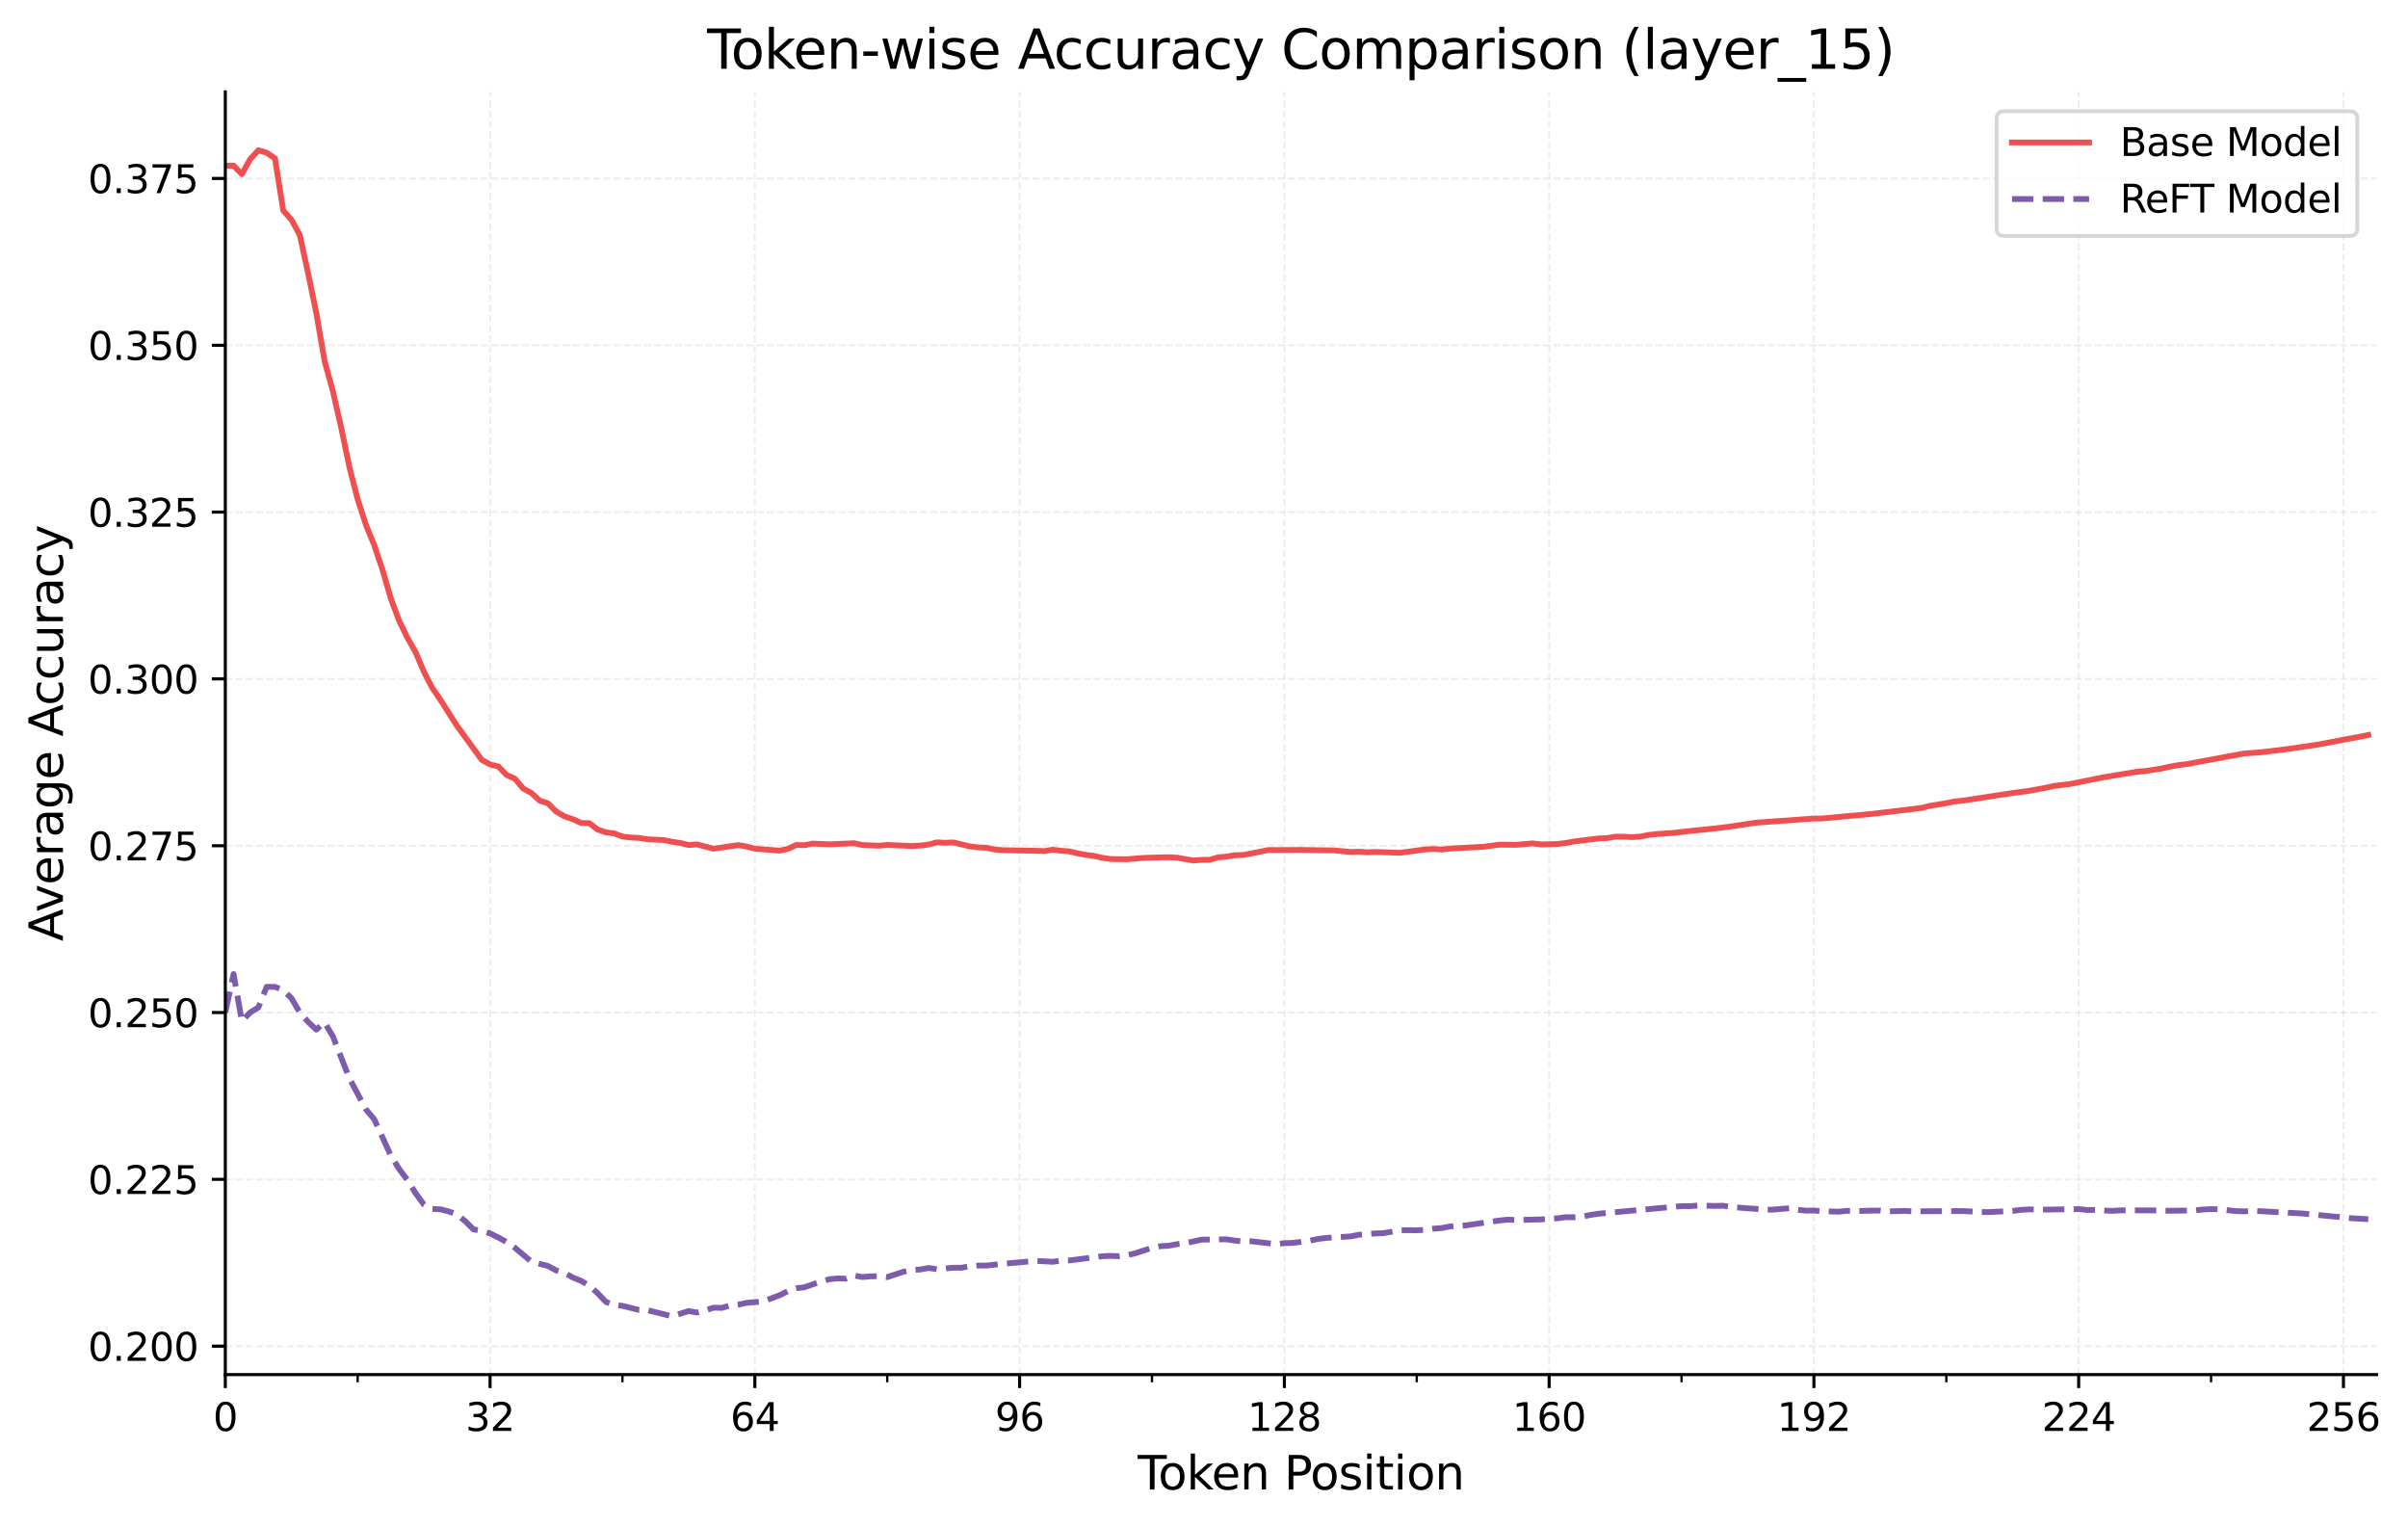 <?xml version="1.0" encoding="utf-8" standalone="no"?>
<!DOCTYPE svg PUBLIC "-//W3C//DTD SVG 1.1//EN"
  "http://www.w3.org/Graphics/SVG/1.1/DTD/svg11.dtd">
<svg xmlns:xlink="http://www.w3.org/1999/xlink" width="624.601pt" height="395.97pt" viewBox="0 0 624.601 395.97" xmlns="http://www.w3.org/2000/svg" version="1.1">
 <defs>
  <style type="text/css">*{stroke-linejoin: round; stroke-linecap: butt}</style>
 </defs>
 <g id="figure_1">
  <g id="patch_1">
   <path d="M 0 395.97 
L 624.601 395.97 
L 624.601 0 
L 0 0 
z
" style="fill: #ffffff"/>
  </g>
  <g id="axes_1">
   <g id="patch_2">
    <path d="M 58.442 356.478 
L 616.442 356.478 
L 616.442 23.838 
L 58.442 23.838 
z
" style="fill: #ffffff"/>
   </g>
   <g id="matplotlib.axis_1">
    <g id="xtick_1">
     <g id="line2d_1">
      <path d="M 58.442 356.478 
L 58.442 23.838 
" clip-path="url(#pab201ebf27)" style="fill: none; stroke-dasharray: 1.85,0.8; stroke-dashoffset: 0; stroke: #d3d3d3; stroke-opacity: 0.4; stroke-width: 0.5"/>
     </g>
     <g id="line2d_2">
      <defs>
       <path id="me62fe48587" d="M 0 0 
L 0 3.5 
" style="stroke: #000000; stroke-width: 0.8"/>
      </defs>
      <g>
       <use xlink:href="#me62fe48587" x="58.442" y="356.478" style="stroke: #000000; stroke-width: 0.8"/>
      </g>
     </g>
     <g id="text_1">
      <!-- 0 -->
      <g transform="translate(55.261 371.076) scale(0.1 -0.1)">
       <defs>
        <path id="DejaVuSans-30" d="M 2034 4250 
Q 1547 4250 1301 3770 
Q 1056 3291 1056 2328 
Q 1056 1369 1301 889 
Q 1547 409 2034 409 
Q 2525 409 2770 889 
Q 3016 1369 3016 2328 
Q 3016 3291 2770 3770 
Q 2525 4250 2034 4250 
z
M 2034 4750 
Q 2819 4750 3233 4129 
Q 3647 3509 3647 2328 
Q 3647 1150 3233 529 
Q 2819 -91 2034 -91 
Q 1250 -91 836 529 
Q 422 1150 422 2328 
Q 422 3509 836 4129 
Q 1250 4750 2034 4750 
z
" transform="scale(0.016)"/>
       </defs>
       <use xlink:href="#DejaVuSans-30"/>
      </g>
     </g>
    </g>
    <g id="xtick_2">
     <g id="line2d_3">
      <path d="M 127.119 356.478 
L 127.119 23.838 
" clip-path="url(#pab201ebf27)" style="fill: none; stroke-dasharray: 1.85,0.8; stroke-dashoffset: 0; stroke: #d3d3d3; stroke-opacity: 0.4; stroke-width: 0.5"/>
     </g>
     <g id="line2d_4">
      <g>
       <use xlink:href="#me62fe48587" x="127.119" y="356.478" style="stroke: #000000; stroke-width: 0.8"/>
      </g>
     </g>
     <g id="text_2">
      <!-- 32 -->
      <g transform="translate(120.756 371.076) scale(0.1 -0.1)">
       <defs>
        <path id="DejaVuSans-33" d="M 2597 2516 
Q 3050 2419 3304 2112 
Q 3559 1806 3559 1356 
Q 3559 666 3084 287 
Q 2609 -91 1734 -91 
Q 1441 -91 1130 -33 
Q 819 25 488 141 
L 488 750 
Q 750 597 1062 519 
Q 1375 441 1716 441 
Q 2309 441 2620 675 
Q 2931 909 2931 1356 
Q 2931 1769 2642 2001 
Q 2353 2234 1838 2234 
L 1294 2234 
L 1294 2753 
L 1863 2753 
Q 2328 2753 2575 2939 
Q 2822 3125 2822 3475 
Q 2822 3834 2567 4026 
Q 2313 4219 1838 4219 
Q 1578 4219 1281 4162 
Q 984 4106 628 3988 
L 628 4550 
Q 988 4650 1302 4700 
Q 1616 4750 1894 4750 
Q 2613 4750 3031 4423 
Q 3450 4097 3450 3541 
Q 3450 3153 3228 2886 
Q 3006 2619 2597 2516 
z
" transform="scale(0.016)"/>
        <path id="DejaVuSans-32" d="M 1228 531 
L 3431 531 
L 3431 0 
L 469 0 
L 469 531 
Q 828 903 1448 1529 
Q 2069 2156 2228 2338 
Q 2531 2678 2651 2914 
Q 2772 3150 2772 3378 
Q 2772 3750 2511 3984 
Q 2250 4219 1831 4219 
Q 1534 4219 1204 4116 
Q 875 4013 500 3803 
L 500 4441 
Q 881 4594 1212 4672 
Q 1544 4750 1819 4750 
Q 2544 4750 2975 4387 
Q 3406 4025 3406 3419 
Q 3406 3131 3298 2873 
Q 3191 2616 2906 2266 
Q 2828 2175 2409 1742 
Q 1991 1309 1228 531 
z
" transform="scale(0.016)"/>
       </defs>
       <use xlink:href="#DejaVuSans-33"/>
       <use xlink:href="#DejaVuSans-32" x="63.623"/>
      </g>
     </g>
    </g>
    <g id="xtick_3">
     <g id="line2d_5">
      <path d="M 195.796 356.478 
L 195.796 23.838 
" clip-path="url(#pab201ebf27)" style="fill: none; stroke-dasharray: 1.85,0.8; stroke-dashoffset: 0; stroke: #d3d3d3; stroke-opacity: 0.4; stroke-width: 0.5"/>
     </g>
     <g id="line2d_6">
      <g>
       <use xlink:href="#me62fe48587" x="195.796" y="356.478" style="stroke: #000000; stroke-width: 0.8"/>
      </g>
     </g>
     <g id="text_3">
      <!-- 64 -->
      <g transform="translate(189.433 371.076) scale(0.1 -0.1)">
       <defs>
        <path id="DejaVuSans-36" d="M 2113 2584 
Q 1688 2584 1439 2293 
Q 1191 2003 1191 1497 
Q 1191 994 1439 701 
Q 1688 409 2113 409 
Q 2538 409 2786 701 
Q 3034 994 3034 1497 
Q 3034 2003 2786 2293 
Q 2538 2584 2113 2584 
z
M 3366 4563 
L 3366 3988 
Q 3128 4100 2886 4159 
Q 2644 4219 2406 4219 
Q 1781 4219 1451 3797 
Q 1122 3375 1075 2522 
Q 1259 2794 1537 2939 
Q 1816 3084 2150 3084 
Q 2853 3084 3261 2657 
Q 3669 2231 3669 1497 
Q 3669 778 3244 343 
Q 2819 -91 2113 -91 
Q 1303 -91 875 529 
Q 447 1150 447 2328 
Q 447 3434 972 4092 
Q 1497 4750 2381 4750 
Q 2619 4750 2861 4703 
Q 3103 4656 3366 4563 
z
" transform="scale(0.016)"/>
        <path id="DejaVuSans-34" d="M 2419 4116 
L 825 1625 
L 2419 1625 
L 2419 4116 
z
M 2253 4666 
L 3047 4666 
L 3047 1625 
L 3713 1625 
L 3713 1100 
L 3047 1100 
L 3047 0 
L 2419 0 
L 2419 1100 
L 313 1100 
L 313 1709 
L 2253 4666 
z
" transform="scale(0.016)"/>
       </defs>
       <use xlink:href="#DejaVuSans-36"/>
       <use xlink:href="#DejaVuSans-34" x="63.623"/>
      </g>
     </g>
    </g>
    <g id="xtick_4">
     <g id="line2d_7">
      <path d="M 264.473 356.478 
L 264.473 23.838 
" clip-path="url(#pab201ebf27)" style="fill: none; stroke-dasharray: 1.85,0.8; stroke-dashoffset: 0; stroke: #d3d3d3; stroke-opacity: 0.4; stroke-width: 0.5"/>
     </g>
     <g id="line2d_8">
      <g>
       <use xlink:href="#me62fe48587" x="264.473" y="356.478" style="stroke: #000000; stroke-width: 0.8"/>
      </g>
     </g>
     <g id="text_4">
      <!-- 96 -->
      <g transform="translate(258.11 371.076) scale(0.1 -0.1)">
       <defs>
        <path id="DejaVuSans-39" d="M 703 97 
L 703 672 
Q 941 559 1184 500 
Q 1428 441 1663 441 
Q 2288 441 2617 861 
Q 2947 1281 2994 2138 
Q 2813 1869 2534 1725 
Q 2256 1581 1919 1581 
Q 1219 1581 811 2004 
Q 403 2428 403 3163 
Q 403 3881 828 4315 
Q 1253 4750 1959 4750 
Q 2769 4750 3195 4129 
Q 3622 3509 3622 2328 
Q 3622 1225 3098 567 
Q 2575 -91 1691 -91 
Q 1453 -91 1209 -44 
Q 966 3 703 97 
z
M 1959 2075 
Q 2384 2075 2632 2365 
Q 2881 2656 2881 3163 
Q 2881 3666 2632 3958 
Q 2384 4250 1959 4250 
Q 1534 4250 1286 3958 
Q 1038 3666 1038 3163 
Q 1038 2656 1286 2365 
Q 1534 2075 1959 2075 
z
" transform="scale(0.016)"/>
       </defs>
       <use xlink:href="#DejaVuSans-39"/>
       <use xlink:href="#DejaVuSans-36" x="63.623"/>
      </g>
     </g>
    </g>
    <g id="xtick_5">
     <g id="line2d_9">
      <path d="M 333.15 356.478 
L 333.15 23.838 
" clip-path="url(#pab201ebf27)" style="fill: none; stroke-dasharray: 1.85,0.8; stroke-dashoffset: 0; stroke: #d3d3d3; stroke-opacity: 0.4; stroke-width: 0.5"/>
     </g>
     <g id="line2d_10">
      <g>
       <use xlink:href="#me62fe48587" x="333.15" y="356.478" style="stroke: #000000; stroke-width: 0.8"/>
      </g>
     </g>
     <g id="text_5">
      <!-- 128 -->
      <g transform="translate(323.606 371.076) scale(0.1 -0.1)">
       <defs>
        <path id="DejaVuSans-31" d="M 794 531 
L 1825 531 
L 1825 4091 
L 703 3866 
L 703 4441 
L 1819 4666 
L 2450 4666 
L 2450 531 
L 3481 531 
L 3481 0 
L 794 0 
L 794 531 
z
" transform="scale(0.016)"/>
        <path id="DejaVuSans-38" d="M 2034 2216 
Q 1584 2216 1326 1975 
Q 1069 1734 1069 1313 
Q 1069 891 1326 650 
Q 1584 409 2034 409 
Q 2484 409 2743 651 
Q 3003 894 3003 1313 
Q 3003 1734 2745 1975 
Q 2488 2216 2034 2216 
z
M 1403 2484 
Q 997 2584 770 2862 
Q 544 3141 544 3541 
Q 544 4100 942 4425 
Q 1341 4750 2034 4750 
Q 2731 4750 3128 4425 
Q 3525 4100 3525 3541 
Q 3525 3141 3298 2862 
Q 3072 2584 2669 2484 
Q 3125 2378 3379 2068 
Q 3634 1759 3634 1313 
Q 3634 634 3220 271 
Q 2806 -91 2034 -91 
Q 1263 -91 848 271 
Q 434 634 434 1313 
Q 434 1759 690 2068 
Q 947 2378 1403 2484 
z
M 1172 3481 
Q 1172 3119 1398 2916 
Q 1625 2713 2034 2713 
Q 2441 2713 2670 2916 
Q 2900 3119 2900 3481 
Q 2900 3844 2670 4047 
Q 2441 4250 2034 4250 
Q 1625 4250 1398 4047 
Q 1172 3844 1172 3481 
z
" transform="scale(0.016)"/>
       </defs>
       <use xlink:href="#DejaVuSans-31"/>
       <use xlink:href="#DejaVuSans-32" x="63.623"/>
       <use xlink:href="#DejaVuSans-38" x="127.246"/>
      </g>
     </g>
    </g>
    <g id="xtick_6">
     <g id="line2d_11">
      <path d="M 401.826 356.478 
L 401.826 23.838 
" clip-path="url(#pab201ebf27)" style="fill: none; stroke-dasharray: 1.85,0.8; stroke-dashoffset: 0; stroke: #d3d3d3; stroke-opacity: 0.4; stroke-width: 0.5"/>
     </g>
     <g id="line2d_12">
      <g>
       <use xlink:href="#me62fe48587" x="401.826" y="356.478" style="stroke: #000000; stroke-width: 0.8"/>
      </g>
     </g>
     <g id="text_6">
      <!-- 160 -->
      <g transform="translate(392.283 371.076) scale(0.1 -0.1)">
       <use xlink:href="#DejaVuSans-31"/>
       <use xlink:href="#DejaVuSans-36" x="63.623"/>
       <use xlink:href="#DejaVuSans-30" x="127.246"/>
      </g>
     </g>
    </g>
    <g id="xtick_7">
     <g id="line2d_13">
      <path d="M 470.503 356.478 
L 470.503 23.838 
" clip-path="url(#pab201ebf27)" style="fill: none; stroke-dasharray: 1.85,0.8; stroke-dashoffset: 0; stroke: #d3d3d3; stroke-opacity: 0.4; stroke-width: 0.5"/>
     </g>
     <g id="line2d_14">
      <g>
       <use xlink:href="#me62fe48587" x="470.503" y="356.478" style="stroke: #000000; stroke-width: 0.8"/>
      </g>
     </g>
     <g id="text_7">
      <!-- 192 -->
      <g transform="translate(460.96 371.076) scale(0.1 -0.1)">
       <use xlink:href="#DejaVuSans-31"/>
       <use xlink:href="#DejaVuSans-39" x="63.623"/>
       <use xlink:href="#DejaVuSans-32" x="127.246"/>
      </g>
     </g>
    </g>
    <g id="xtick_8">
     <g id="line2d_15">
      <path d="M 539.18 356.478 
L 539.18 23.838 
" clip-path="url(#pab201ebf27)" style="fill: none; stroke-dasharray: 1.85,0.8; stroke-dashoffset: 0; stroke: #d3d3d3; stroke-opacity: 0.4; stroke-width: 0.5"/>
     </g>
     <g id="line2d_16">
      <g>
       <use xlink:href="#me62fe48587" x="539.18" y="356.478" style="stroke: #000000; stroke-width: 0.8"/>
      </g>
     </g>
     <g id="text_8">
      <!-- 224 -->
      <g transform="translate(529.637 371.076) scale(0.1 -0.1)">
       <use xlink:href="#DejaVuSans-32"/>
       <use xlink:href="#DejaVuSans-32" x="63.623"/>
       <use xlink:href="#DejaVuSans-34" x="127.246"/>
      </g>
     </g>
    </g>
    <g id="xtick_9">
     <g id="line2d_17">
      <path d="M 607.857 356.478 
L 607.857 23.838 
" clip-path="url(#pab201ebf27)" style="fill: none; stroke-dasharray: 1.85,0.8; stroke-dashoffset: 0; stroke: #d3d3d3; stroke-opacity: 0.4; stroke-width: 0.5"/>
     </g>
     <g id="line2d_18">
      <g>
       <use xlink:href="#me62fe48587" x="607.857" y="356.478" style="stroke: #000000; stroke-width: 0.8"/>
      </g>
     </g>
     <g id="text_9">
      <!-- 256 -->
      <g transform="translate(598.314 371.076) scale(0.1 -0.1)">
       <defs>
        <path id="DejaVuSans-35" d="M 691 4666 
L 3169 4666 
L 3169 4134 
L 1269 4134 
L 1269 2991 
Q 1406 3038 1543 3061 
Q 1681 3084 1819 3084 
Q 2600 3084 3056 2656 
Q 3513 2228 3513 1497 
Q 3513 744 3044 326 
Q 2575 -91 1722 -91 
Q 1428 -91 1123 -41 
Q 819 9 494 109 
L 494 744 
Q 775 591 1075 516 
Q 1375 441 1709 441 
Q 2250 441 2565 725 
Q 2881 1009 2881 1497 
Q 2881 1984 2565 2268 
Q 2250 2553 1709 2553 
Q 1456 2553 1204 2497 
Q 953 2441 691 2322 
L 691 4666 
z
" transform="scale(0.016)"/>
       </defs>
       <use xlink:href="#DejaVuSans-32"/>
       <use xlink:href="#DejaVuSans-35" x="63.623"/>
       <use xlink:href="#DejaVuSans-36" x="127.246"/>
      </g>
     </g>
    </g>
    <g id="xtick_10">
     <g id="line2d_19">
      <defs>
       <path id="mf0354829f8" d="M 0 0 
L 0 2 
" style="stroke: #000000; stroke-width: 0.6"/>
      </defs>
      <g>
       <use xlink:href="#mf0354829f8" x="92.78" y="356.478" style="stroke: #000000; stroke-width: 0.6"/>
      </g>
     </g>
    </g>
    <g id="xtick_11">
     <g id="line2d_20">
      <g>
       <use xlink:href="#mf0354829f8" x="161.457" y="356.478" style="stroke: #000000; stroke-width: 0.6"/>
      </g>
     </g>
    </g>
    <g id="xtick_12">
     <g id="line2d_21">
      <g>
       <use xlink:href="#mf0354829f8" x="230.134" y="356.478" style="stroke: #000000; stroke-width: 0.6"/>
      </g>
     </g>
    </g>
    <g id="xtick_13">
     <g id="line2d_22">
      <g>
       <use xlink:href="#mf0354829f8" x="298.811" y="356.478" style="stroke: #000000; stroke-width: 0.6"/>
      </g>
     </g>
    </g>
    <g id="xtick_14">
     <g id="line2d_23">
      <g>
       <use xlink:href="#mf0354829f8" x="367.488" y="356.478" style="stroke: #000000; stroke-width: 0.6"/>
      </g>
     </g>
    </g>
    <g id="xtick_15">
     <g id="line2d_24">
      <g>
       <use xlink:href="#mf0354829f8" x="436.165" y="356.478" style="stroke: #000000; stroke-width: 0.6"/>
      </g>
     </g>
    </g>
    <g id="xtick_16">
     <g id="line2d_25">
      <g>
       <use xlink:href="#mf0354829f8" x="504.842" y="356.478" style="stroke: #000000; stroke-width: 0.6"/>
      </g>
     </g>
    </g>
    <g id="xtick_17">
     <g id="line2d_26">
      <g>
       <use xlink:href="#mf0354829f8" x="573.519" y="356.478" style="stroke: #000000; stroke-width: 0.6"/>
      </g>
     </g>
    </g>
    <g id="text_10">
     <!-- Token Position -->
     <g transform="translate(295.111 386.274) scale(0.12 -0.12)">
      <defs>
       <path id="DejaVuSans-54" d="M -19 4666 
L 3928 4666 
L 3928 4134 
L 2272 4134 
L 2272 0 
L 1638 0 
L 1638 4134 
L -19 4134 
L -19 4666 
z
" transform="scale(0.016)"/>
       <path id="DejaVuSans-6f" d="M 1959 3097 
Q 1497 3097 1228 2736 
Q 959 2375 959 1747 
Q 959 1119 1226 758 
Q 1494 397 1959 397 
Q 2419 397 2687 759 
Q 2956 1122 2956 1747 
Q 2956 2369 2687 2733 
Q 2419 3097 1959 3097 
z
M 1959 3584 
Q 2709 3584 3137 3096 
Q 3566 2609 3566 1747 
Q 3566 888 3137 398 
Q 2709 -91 1959 -91 
Q 1206 -91 779 398 
Q 353 888 353 1747 
Q 353 2609 779 3096 
Q 1206 3584 1959 3584 
z
" transform="scale(0.016)"/>
       <path id="DejaVuSans-6b" d="M 581 4863 
L 1159 4863 
L 1159 1991 
L 2875 3500 
L 3609 3500 
L 1753 1863 
L 3688 0 
L 2938 0 
L 1159 1709 
L 1159 0 
L 581 0 
L 581 4863 
z
" transform="scale(0.016)"/>
       <path id="DejaVuSans-65" d="M 3597 1894 
L 3597 1613 
L 953 1613 
Q 991 1019 1311 708 
Q 1631 397 2203 397 
Q 2534 397 2845 478 
Q 3156 559 3463 722 
L 3463 178 
Q 3153 47 2828 -22 
Q 2503 -91 2169 -91 
Q 1331 -91 842 396 
Q 353 884 353 1716 
Q 353 2575 817 3079 
Q 1281 3584 2069 3584 
Q 2775 3584 3186 3129 
Q 3597 2675 3597 1894 
z
M 3022 2063 
Q 3016 2534 2758 2815 
Q 2500 3097 2075 3097 
Q 1594 3097 1305 2825 
Q 1016 2553 972 2059 
L 3022 2063 
z
" transform="scale(0.016)"/>
       <path id="DejaVuSans-6e" d="M 3513 2113 
L 3513 0 
L 2938 0 
L 2938 2094 
Q 2938 2591 2744 2837 
Q 2550 3084 2163 3084 
Q 1697 3084 1428 2787 
Q 1159 2491 1159 1978 
L 1159 0 
L 581 0 
L 581 3500 
L 1159 3500 
L 1159 2956 
Q 1366 3272 1645 3428 
Q 1925 3584 2291 3584 
Q 2894 3584 3203 3211 
Q 3513 2838 3513 2113 
z
" transform="scale(0.016)"/>
       <path id="DejaVuSans-20" transform="scale(0.016)"/>
       <path id="DejaVuSans-50" d="M 1259 4147 
L 1259 2394 
L 2053 2394 
Q 2494 2394 2734 2622 
Q 2975 2850 2975 3272 
Q 2975 3691 2734 3919 
Q 2494 4147 2053 4147 
L 1259 4147 
z
M 628 4666 
L 2053 4666 
Q 2838 4666 3239 4311 
Q 3641 3956 3641 3272 
Q 3641 2581 3239 2228 
Q 2838 1875 2053 1875 
L 1259 1875 
L 1259 0 
L 628 0 
L 628 4666 
z
" transform="scale(0.016)"/>
       <path id="DejaVuSans-73" d="M 2834 3397 
L 2834 2853 
Q 2591 2978 2328 3040 
Q 2066 3103 1784 3103 
Q 1356 3103 1142 2972 
Q 928 2841 928 2578 
Q 928 2378 1081 2264 
Q 1234 2150 1697 2047 
L 1894 2003 
Q 2506 1872 2764 1633 
Q 3022 1394 3022 966 
Q 3022 478 2636 193 
Q 2250 -91 1575 -91 
Q 1294 -91 989 -36 
Q 684 19 347 128 
L 347 722 
Q 666 556 975 473 
Q 1284 391 1588 391 
Q 1994 391 2212 530 
Q 2431 669 2431 922 
Q 2431 1156 2273 1281 
Q 2116 1406 1581 1522 
L 1381 1569 
Q 847 1681 609 1914 
Q 372 2147 372 2553 
Q 372 3047 722 3315 
Q 1072 3584 1716 3584 
Q 2034 3584 2315 3537 
Q 2597 3491 2834 3397 
z
" transform="scale(0.016)"/>
       <path id="DejaVuSans-69" d="M 603 3500 
L 1178 3500 
L 1178 0 
L 603 0 
L 603 3500 
z
M 603 4863 
L 1178 4863 
L 1178 4134 
L 603 4134 
L 603 4863 
z
" transform="scale(0.016)"/>
       <path id="DejaVuSans-74" d="M 1172 4494 
L 1172 3500 
L 2356 3500 
L 2356 3053 
L 1172 3053 
L 1172 1153 
Q 1172 725 1289 603 
Q 1406 481 1766 481 
L 2356 481 
L 2356 0 
L 1766 0 
Q 1100 0 847 248 
Q 594 497 594 1153 
L 594 3053 
L 172 3053 
L 172 3500 
L 594 3500 
L 594 4494 
L 1172 4494 
z
" transform="scale(0.016)"/>
      </defs>
      <use xlink:href="#DejaVuSans-54"/>
      <use xlink:href="#DejaVuSans-6f" x="44.084"/>
      <use xlink:href="#DejaVuSans-6b" x="105.266"/>
      <use xlink:href="#DejaVuSans-65" x="159.551"/>
      <use xlink:href="#DejaVuSans-6e" x="221.074"/>
      <use xlink:href="#DejaVuSans-20" x="284.453"/>
      <use xlink:href="#DejaVuSans-50" x="316.24"/>
      <use xlink:href="#DejaVuSans-6f" x="372.918"/>
      <use xlink:href="#DejaVuSans-73" x="434.1"/>
      <use xlink:href="#DejaVuSans-69" x="486.199"/>
      <use xlink:href="#DejaVuSans-74" x="513.982"/>
      <use xlink:href="#DejaVuSans-69" x="553.191"/>
      <use xlink:href="#DejaVuSans-6f" x="580.975"/>
      <use xlink:href="#DejaVuSans-6e" x="642.156"/>
     </g>
    </g>
   </g>
   <g id="matplotlib.axis_2">
    <g id="ytick_1">
     <g id="line2d_27">
      <path d="M 58.442 349.102 
L 616.442 349.102 
" clip-path="url(#pab201ebf27)" style="fill: none; stroke-dasharray: 1.85,0.8; stroke-dashoffset: 0; stroke: #d3d3d3; stroke-opacity: 0.4; stroke-width: 0.5"/>
     </g>
     <g id="line2d_28">
      <defs>
       <path id="mfc9caa0940" d="M 0 0 
L -3.5 0 
" style="stroke: #000000; stroke-width: 0.8"/>
      </defs>
      <g>
       <use xlink:href="#mfc9caa0940" x="58.442" y="349.102" style="stroke: #000000; stroke-width: 0.8"/>
      </g>
     </g>
     <g id="text_11">
      <!-- 0.200 -->
      <g transform="translate(22.814 352.902) scale(0.1 -0.1)">
       <defs>
        <path id="DejaVuSans-2e" d="M 684 794 
L 1344 794 
L 1344 0 
L 684 0 
L 684 794 
z
" transform="scale(0.016)"/>
       </defs>
       <use xlink:href="#DejaVuSans-30"/>
       <use xlink:href="#DejaVuSans-2e" x="63.623"/>
       <use xlink:href="#DejaVuSans-32" x="95.41"/>
       <use xlink:href="#DejaVuSans-30" x="159.033"/>
       <use xlink:href="#DejaVuSans-30" x="222.656"/>
      </g>
     </g>
    </g>
    <g id="ytick_2">
     <g id="line2d_29">
      <path d="M 58.442 305.842 
L 616.442 305.842 
" clip-path="url(#pab201ebf27)" style="fill: none; stroke-dasharray: 1.85,0.8; stroke-dashoffset: 0; stroke: #d3d3d3; stroke-opacity: 0.4; stroke-width: 0.5"/>
     </g>
     <g id="line2d_30">
      <g>
       <use xlink:href="#mfc9caa0940" x="58.442" y="305.842" style="stroke: #000000; stroke-width: 0.8"/>
      </g>
     </g>
     <g id="text_12">
      <!-- 0.225 -->
      <g transform="translate(22.814 309.641) scale(0.1 -0.1)">
       <use xlink:href="#DejaVuSans-30"/>
       <use xlink:href="#DejaVuSans-2e" x="63.623"/>
       <use xlink:href="#DejaVuSans-32" x="95.41"/>
       <use xlink:href="#DejaVuSans-32" x="159.033"/>
       <use xlink:href="#DejaVuSans-35" x="222.656"/>
      </g>
     </g>
    </g>
    <g id="ytick_3">
     <g id="line2d_31">
      <path d="M 58.442 262.581 
L 616.442 262.581 
" clip-path="url(#pab201ebf27)" style="fill: none; stroke-dasharray: 1.85,0.8; stroke-dashoffset: 0; stroke: #d3d3d3; stroke-opacity: 0.4; stroke-width: 0.5"/>
     </g>
     <g id="line2d_32">
      <g>
       <use xlink:href="#mfc9caa0940" x="58.442" y="262.581" style="stroke: #000000; stroke-width: 0.8"/>
      </g>
     </g>
     <g id="text_13">
      <!-- 0.250 -->
      <g transform="translate(22.814 266.381) scale(0.1 -0.1)">
       <use xlink:href="#DejaVuSans-30"/>
       <use xlink:href="#DejaVuSans-2e" x="63.623"/>
       <use xlink:href="#DejaVuSans-32" x="95.41"/>
       <use xlink:href="#DejaVuSans-35" x="159.033"/>
       <use xlink:href="#DejaVuSans-30" x="222.656"/>
      </g>
     </g>
    </g>
    <g id="ytick_4">
     <g id="line2d_33">
      <path d="M 58.442 219.321 
L 616.442 219.321 
" clip-path="url(#pab201ebf27)" style="fill: none; stroke-dasharray: 1.85,0.8; stroke-dashoffset: 0; stroke: #d3d3d3; stroke-opacity: 0.4; stroke-width: 0.5"/>
     </g>
     <g id="line2d_34">
      <g>
       <use xlink:href="#mfc9caa0940" x="58.442" y="219.321" style="stroke: #000000; stroke-width: 0.8"/>
      </g>
     </g>
     <g id="text_14">
      <!-- 0.275 -->
      <g transform="translate(22.814 223.12) scale(0.1 -0.1)">
       <defs>
        <path id="DejaVuSans-37" d="M 525 4666 
L 3525 4666 
L 3525 4397 
L 1831 0 
L 1172 0 
L 2766 4134 
L 525 4134 
L 525 4666 
z
" transform="scale(0.016)"/>
       </defs>
       <use xlink:href="#DejaVuSans-30"/>
       <use xlink:href="#DejaVuSans-2e" x="63.623"/>
       <use xlink:href="#DejaVuSans-32" x="95.41"/>
       <use xlink:href="#DejaVuSans-37" x="159.033"/>
       <use xlink:href="#DejaVuSans-35" x="222.656"/>
      </g>
     </g>
    </g>
    <g id="ytick_5">
     <g id="line2d_35">
      <path d="M 58.442 176.06 
L 616.442 176.06 
" clip-path="url(#pab201ebf27)" style="fill: none; stroke-dasharray: 1.85,0.8; stroke-dashoffset: 0; stroke: #d3d3d3; stroke-opacity: 0.4; stroke-width: 0.5"/>
     </g>
     <g id="line2d_36">
      <g>
       <use xlink:href="#mfc9caa0940" x="58.442" y="176.06" style="stroke: #000000; stroke-width: 0.8"/>
      </g>
     </g>
     <g id="text_15">
      <!-- 0.300 -->
      <g transform="translate(22.814 179.86) scale(0.1 -0.1)">
       <use xlink:href="#DejaVuSans-30"/>
       <use xlink:href="#DejaVuSans-2e" x="63.623"/>
       <use xlink:href="#DejaVuSans-33" x="95.41"/>
       <use xlink:href="#DejaVuSans-30" x="159.033"/>
       <use xlink:href="#DejaVuSans-30" x="222.656"/>
      </g>
     </g>
    </g>
    <g id="ytick_6">
     <g id="line2d_37">
      <path d="M 58.442 132.8 
L 616.442 132.8 
" clip-path="url(#pab201ebf27)" style="fill: none; stroke-dasharray: 1.85,0.8; stroke-dashoffset: 0; stroke: #d3d3d3; stroke-opacity: 0.4; stroke-width: 0.5"/>
     </g>
     <g id="line2d_38">
      <g>
       <use xlink:href="#mfc9caa0940" x="58.442" y="132.8" style="stroke: #000000; stroke-width: 0.8"/>
      </g>
     </g>
     <g id="text_16">
      <!-- 0.325 -->
      <g transform="translate(22.814 136.599) scale(0.1 -0.1)">
       <use xlink:href="#DejaVuSans-30"/>
       <use xlink:href="#DejaVuSans-2e" x="63.623"/>
       <use xlink:href="#DejaVuSans-33" x="95.41"/>
       <use xlink:href="#DejaVuSans-32" x="159.033"/>
       <use xlink:href="#DejaVuSans-35" x="222.656"/>
      </g>
     </g>
    </g>
    <g id="ytick_7">
     <g id="line2d_39">
      <path d="M 58.442 89.539 
L 616.442 89.539 
" clip-path="url(#pab201ebf27)" style="fill: none; stroke-dasharray: 1.85,0.8; stroke-dashoffset: 0; stroke: #d3d3d3; stroke-opacity: 0.4; stroke-width: 0.5"/>
     </g>
     <g id="line2d_40">
      <g>
       <use xlink:href="#mfc9caa0940" x="58.442" y="89.539" style="stroke: #000000; stroke-width: 0.8"/>
      </g>
     </g>
     <g id="text_17">
      <!-- 0.350 -->
      <g transform="translate(22.814 93.339) scale(0.1 -0.1)">
       <use xlink:href="#DejaVuSans-30"/>
       <use xlink:href="#DejaVuSans-2e" x="63.623"/>
       <use xlink:href="#DejaVuSans-33" x="95.41"/>
       <use xlink:href="#DejaVuSans-35" x="159.033"/>
       <use xlink:href="#DejaVuSans-30" x="222.656"/>
      </g>
     </g>
    </g>
    <g id="ytick_8">
     <g id="line2d_41">
      <path d="M 58.442 46.279 
L 616.442 46.279 
" clip-path="url(#pab201ebf27)" style="fill: none; stroke-dasharray: 1.85,0.8; stroke-dashoffset: 0; stroke: #d3d3d3; stroke-opacity: 0.4; stroke-width: 0.5"/>
     </g>
     <g id="line2d_42">
      <g>
       <use xlink:href="#mfc9caa0940" x="58.442" y="46.279" style="stroke: #000000; stroke-width: 0.8"/>
      </g>
     </g>
     <g id="text_18">
      <!-- 0.375 -->
      <g transform="translate(22.814 50.078) scale(0.1 -0.1)">
       <use xlink:href="#DejaVuSans-30"/>
       <use xlink:href="#DejaVuSans-2e" x="63.623"/>
       <use xlink:href="#DejaVuSans-33" x="95.41"/>
       <use xlink:href="#DejaVuSans-37" x="159.033"/>
       <use xlink:href="#DejaVuSans-35" x="222.656"/>
      </g>
     </g>
    </g>
    <g id="text_19">
     <!-- Average Accuracy -->
     <g transform="translate(16.318 244.098) rotate(-90) scale(0.12 -0.12)">
      <defs>
       <path id="DejaVuSans-41" d="M 2188 4044 
L 1331 1722 
L 3047 1722 
L 2188 4044 
z
M 1831 4666 
L 2547 4666 
L 4325 0 
L 3669 0 
L 3244 1197 
L 1141 1197 
L 716 0 
L 50 0 
L 1831 4666 
z
" transform="scale(0.016)"/>
       <path id="DejaVuSans-76" d="M 191 3500 
L 800 3500 
L 1894 563 
L 2988 3500 
L 3597 3500 
L 2284 0 
L 1503 0 
L 191 3500 
z
" transform="scale(0.016)"/>
       <path id="DejaVuSans-72" d="M 2631 2963 
Q 2534 3019 2420 3045 
Q 2306 3072 2169 3072 
Q 1681 3072 1420 2755 
Q 1159 2438 1159 1844 
L 1159 0 
L 581 0 
L 581 3500 
L 1159 3500 
L 1159 2956 
Q 1341 3275 1631 3429 
Q 1922 3584 2338 3584 
Q 2397 3584 2469 3576 
Q 2541 3569 2628 3553 
L 2631 2963 
z
" transform="scale(0.016)"/>
       <path id="DejaVuSans-61" d="M 2194 1759 
Q 1497 1759 1228 1600 
Q 959 1441 959 1056 
Q 959 750 1161 570 
Q 1363 391 1709 391 
Q 2188 391 2477 730 
Q 2766 1069 2766 1631 
L 2766 1759 
L 2194 1759 
z
M 3341 1997 
L 3341 0 
L 2766 0 
L 2766 531 
Q 2569 213 2275 61 
Q 1981 -91 1556 -91 
Q 1019 -91 701 211 
Q 384 513 384 1019 
Q 384 1609 779 1909 
Q 1175 2209 1959 2209 
L 2766 2209 
L 2766 2266 
Q 2766 2663 2505 2880 
Q 2244 3097 1772 3097 
Q 1472 3097 1187 3025 
Q 903 2953 641 2809 
L 641 3341 
Q 956 3463 1253 3523 
Q 1550 3584 1831 3584 
Q 2591 3584 2966 3190 
Q 3341 2797 3341 1997 
z
" transform="scale(0.016)"/>
       <path id="DejaVuSans-67" d="M 2906 1791 
Q 2906 2416 2648 2759 
Q 2391 3103 1925 3103 
Q 1463 3103 1205 2759 
Q 947 2416 947 1791 
Q 947 1169 1205 825 
Q 1463 481 1925 481 
Q 2391 481 2648 825 
Q 2906 1169 2906 1791 
z
M 3481 434 
Q 3481 -459 3084 -895 
Q 2688 -1331 1869 -1331 
Q 1566 -1331 1297 -1286 
Q 1028 -1241 775 -1147 
L 775 -588 
Q 1028 -725 1275 -790 
Q 1522 -856 1778 -856 
Q 2344 -856 2625 -561 
Q 2906 -266 2906 331 
L 2906 616 
Q 2728 306 2450 153 
Q 2172 0 1784 0 
Q 1141 0 747 490 
Q 353 981 353 1791 
Q 353 2603 747 3093 
Q 1141 3584 1784 3584 
Q 2172 3584 2450 3431 
Q 2728 3278 2906 2969 
L 2906 3500 
L 3481 3500 
L 3481 434 
z
" transform="scale(0.016)"/>
       <path id="DejaVuSans-63" d="M 3122 3366 
L 3122 2828 
Q 2878 2963 2633 3030 
Q 2388 3097 2138 3097 
Q 1578 3097 1268 2742 
Q 959 2388 959 1747 
Q 959 1106 1268 751 
Q 1578 397 2138 397 
Q 2388 397 2633 464 
Q 2878 531 3122 666 
L 3122 134 
Q 2881 22 2623 -34 
Q 2366 -91 2075 -91 
Q 1284 -91 818 406 
Q 353 903 353 1747 
Q 353 2603 823 3093 
Q 1294 3584 2113 3584 
Q 2378 3584 2631 3529 
Q 2884 3475 3122 3366 
z
" transform="scale(0.016)"/>
       <path id="DejaVuSans-75" d="M 544 1381 
L 544 3500 
L 1119 3500 
L 1119 1403 
Q 1119 906 1312 657 
Q 1506 409 1894 409 
Q 2359 409 2629 706 
Q 2900 1003 2900 1516 
L 2900 3500 
L 3475 3500 
L 3475 0 
L 2900 0 
L 2900 538 
Q 2691 219 2414 64 
Q 2138 -91 1772 -91 
Q 1169 -91 856 284 
Q 544 659 544 1381 
z
M 1991 3584 
L 1991 3584 
z
" transform="scale(0.016)"/>
       <path id="DejaVuSans-79" d="M 2059 -325 
Q 1816 -950 1584 -1140 
Q 1353 -1331 966 -1331 
L 506 -1331 
L 506 -850 
L 844 -850 
Q 1081 -850 1212 -737 
Q 1344 -625 1503 -206 
L 1606 56 
L 191 3500 
L 800 3500 
L 1894 763 
L 2988 3500 
L 3597 3500 
L 2059 -325 
z
" transform="scale(0.016)"/>
      </defs>
      <use xlink:href="#DejaVuSans-41"/>
      <use xlink:href="#DejaVuSans-76" x="62.533"/>
      <use xlink:href="#DejaVuSans-65" x="121.713"/>
      <use xlink:href="#DejaVuSans-72" x="183.236"/>
      <use xlink:href="#DejaVuSans-61" x="224.35"/>
      <use xlink:href="#DejaVuSans-67" x="285.629"/>
      <use xlink:href="#DejaVuSans-65" x="349.105"/>
      <use xlink:href="#DejaVuSans-20" x="410.629"/>
      <use xlink:href="#DejaVuSans-41" x="442.416"/>
      <use xlink:href="#DejaVuSans-63" x="509.074"/>
      <use xlink:href="#DejaVuSans-63" x="564.055"/>
      <use xlink:href="#DejaVuSans-75" x="619.035"/>
      <use xlink:href="#DejaVuSans-72" x="682.414"/>
      <use xlink:href="#DejaVuSans-61" x="723.527"/>
      <use xlink:href="#DejaVuSans-63" x="784.807"/>
      <use xlink:href="#DejaVuSans-79" x="839.787"/>
     </g>
    </g>
   </g>
   <g id="line2d_43">
    <path d="M 58.442 42.951 
L 60.588 42.951 
L 62.734 45.17 
L 64.88 41.287 
L 67.026 38.958 
L 69.173 39.623 
L 71.319 41.05 
L 73.465 54.598 
L 75.611 57.002 
L 77.757 60.921 
L 79.903 70.783 
L 82.05 81.22 
L 84.196 93.635 
L 86.342 101.424 
L 88.488 110.837 
L 90.634 121.153 
L 92.78 129.472 
L 94.926 136.128 
L 97.073 141.382 
L 99.219 147.775 
L 101.365 155.143 
L 103.511 160.934 
L 105.657 165.354 
L 107.803 169.128 
L 109.95 174.197 
L 112.096 178.364 
L 114.242 181.483 
L 118.534 188.224 
L 124.973 197.067 
L 127.119 198.245 
L 129.265 198.767 
L 131.411 200.971 
L 133.557 201.943 
L 135.703 204.481 
L 137.85 205.66 
L 139.996 207.631 
L 142.142 208.339 
L 144.288 210.474 
L 146.434 211.715 
L 148.58 212.433 
L 150.726 213.422 
L 152.873 213.479 
L 155.019 215.125 
L 157.165 215.852 
L 159.311 216.132 
L 161.457 216.944 
L 163.603 217.191 
L 165.75 217.298 
L 167.896 217.657 
L 172.188 217.842 
L 174.334 218.292 
L 176.48 218.608 
L 178.626 219.146 
L 180.773 218.977 
L 185.065 220.097 
L 191.503 219.162 
L 193.65 219.529 
L 195.796 220.089 
L 202.234 220.593 
L 204.38 220.141 
L 206.526 219.131 
L 208.673 219.18 
L 210.819 218.766 
L 215.111 218.961 
L 221.55 218.673 
L 223.696 219.15 
L 227.988 219.321 
L 230.134 219.115 
L 236.573 219.4 
L 238.719 219.282 
L 240.865 219.011 
L 243.011 218.441 
L 245.157 218.565 
L 247.303 218.461 
L 251.596 219.504 
L 253.742 219.755 
L 255.888 219.858 
L 258.034 220.312 
L 260.18 220.477 
L 268.765 220.632 
L 270.911 220.718 
L 273.057 220.342 
L 275.203 220.626 
L 277.35 220.775 
L 279.496 221.305 
L 281.642 221.698 
L 283.788 221.958 
L 285.934 222.462 
L 288.08 222.772 
L 292.373 222.83 
L 296.665 222.47 
L 303.103 222.301 
L 305.25 222.419 
L 309.542 223.156 
L 311.688 222.984 
L 313.834 222.981 
L 315.98 222.319 
L 318.126 222.158 
L 320.273 221.783 
L 322.419 221.736 
L 326.711 220.905 
L 328.857 220.448 
L 337.442 220.413 
L 343.88 220.513 
L 346.026 220.529 
L 350.319 220.948 
L 352.465 220.864 
L 354.611 221.021 
L 356.757 220.937 
L 363.196 221.159 
L 369.634 220.278 
L 371.78 220.158 
L 373.926 220.31 
L 376.073 220.058 
L 384.657 219.604 
L 388.95 219.042 
L 393.242 219.088 
L 397.534 218.714 
L 399.68 218.988 
L 403.973 218.869 
L 406.119 218.606 
L 408.265 218.225 
L 414.703 217.428 
L 416.85 217.34 
L 418.996 216.978 
L 421.142 216.972 
L 423.288 217.083 
L 425.434 216.96 
L 427.58 216.532 
L 429.726 216.299 
L 434.019 215.993 
L 438.311 215.507 
L 444.75 214.853 
L 449.042 214.32 
L 455.48 213.345 
L 470.503 212.269 
L 472.65 212.254 
L 485.526 211.068 
L 498.403 209.531 
L 500.55 208.984 
L 504.842 208.287 
L 506.988 207.848 
L 509.134 207.634 
L 522.011 205.657 
L 526.303 205.083 
L 530.596 204.308 
L 532.742 203.821 
L 537.034 203.306 
L 545.619 201.573 
L 554.203 200.158 
L 556.35 199.969 
L 560.642 199.312 
L 562.788 198.819 
L 564.934 198.442 
L 567.08 198.18 
L 582.103 195.402 
L 586.396 195.084 
L 592.834 194.323 
L 601.419 193.066 
L 607.857 191.831 
L 612.15 191.042 
L 614.296 190.6 
L 614.296 190.6 
" clip-path="url(#pab201ebf27)" style="fill: none; stroke: #ef4f4f; stroke-width: 1.5; stroke-linecap: square"/>
   </g>
   <g id="line2d_44">
    <path d="M 58.442 262.581 
L 60.588 252.598 
L 62.734 264.8 
L 64.88 262.581 
L 67.026 261.25 
L 69.173 255.926 
L 71.319 255.926 
L 73.465 256.758 
L 75.611 258.884 
L 77.757 262.581 
L 79.903 265.002 
L 82.05 267.018 
L 84.196 265.141 
L 86.342 268.761 
L 90.634 279.636 
L 94.926 287.724 
L 97.073 290.254 
L 101.365 299.662 
L 103.511 303.119 
L 105.657 305.987 
L 107.803 309.447 
L 109.95 312.364 
L 112.096 313.521 
L 114.242 313.607 
L 116.388 314.161 
L 118.534 314.907 
L 120.68 316.712 
L 122.826 318.831 
L 124.973 319.153 
L 127.119 319.859 
L 129.265 320.915 
L 131.411 322.1 
L 133.557 323.59 
L 137.85 327.209 
L 142.142 328.304 
L 144.288 329.461 
L 146.434 330.087 
L 148.58 331.303 
L 150.726 332.161 
L 152.873 333.425 
L 155.019 335.357 
L 157.165 337.632 
L 159.311 338.426 
L 161.457 338.644 
L 165.75 339.706 
L 167.896 339.759 
L 174.334 341.358 
L 178.626 339.995 
L 180.773 340.381 
L 182.919 339.852 
L 185.065 339.119 
L 187.211 339.174 
L 189.357 338.582 
L 191.503 338.327 
L 193.65 337.871 
L 197.942 337.506 
L 202.234 335.889 
L 204.38 334.827 
L 206.526 334.08 
L 208.673 333.823 
L 212.965 332.327 
L 215.111 331.744 
L 217.257 331.532 
L 219.403 331.588 
L 221.55 330.778 
L 223.696 331.184 
L 225.842 330.989 
L 227.988 330.966 
L 230.134 331.19 
L 234.426 329.777 
L 236.573 329.374 
L 238.719 329.214 
L 240.865 328.826 
L 243.011 329.136 
L 247.303 328.762 
L 249.45 328.766 
L 251.596 328.331 
L 253.742 328.196 
L 255.888 328.206 
L 260.18 327.735 
L 268.765 326.985 
L 273.057 327.225 
L 275.203 326.917 
L 277.35 326.874 
L 285.934 325.777 
L 288.08 325.685 
L 290.226 325.778 
L 292.373 325.506 
L 294.519 324.999 
L 298.811 323.6 
L 300.957 323.181 
L 303.103 323.059 
L 305.25 322.653 
L 307.396 322.424 
L 311.688 321.474 
L 318.126 321.389 
L 320.273 321.723 
L 322.419 321.944 
L 324.565 321.895 
L 331.003 322.636 
L 333.15 322.377 
L 335.296 322.327 
L 339.588 321.775 
L 341.734 321.33 
L 343.88 321.04 
L 350.319 320.634 
L 352.465 320.214 
L 356.757 319.866 
L 358.903 319.79 
L 363.196 319.036 
L 367.488 319.038 
L 369.634 318.97 
L 371.78 318.632 
L 373.926 318.478 
L 376.073 318.058 
L 380.365 317.764 
L 388.95 316.512 
L 391.096 316.294 
L 393.242 316.376 
L 399.68 316.241 
L 401.826 316.032 
L 403.973 315.948 
L 406.119 315.662 
L 408.265 315.663 
L 410.411 315.502 
L 412.557 315.063 
L 414.703 314.749 
L 436.165 312.779 
L 438.311 312.796 
L 440.457 312.627 
L 444.75 312.736 
L 446.896 312.68 
L 449.042 313.025 
L 455.48 313.499 
L 457.626 313.725 
L 459.773 313.701 
L 464.065 313.338 
L 466.211 313.734 
L 468.357 313.953 
L 470.503 313.928 
L 472.65 314.11 
L 476.942 314.229 
L 479.088 314.001 
L 481.234 314.077 
L 485.526 313.962 
L 487.673 313.938 
L 489.819 314.145 
L 494.111 314.031 
L 496.257 314.137 
L 509.134 314.059 
L 513.426 314.294 
L 515.573 314.332 
L 522.011 314.046 
L 524.157 313.749 
L 526.303 313.637 
L 530.596 313.687 
L 539.18 313.547 
L 541.326 313.793 
L 543.473 313.773 
L 547.765 314.023 
L 549.911 313.886 
L 558.496 313.891 
L 562.788 313.992 
L 569.226 313.904 
L 571.373 313.662 
L 573.519 313.561 
L 575.665 313.597 
L 579.957 314.079 
L 582.103 314.141 
L 584.25 313.985 
L 597.126 314.689 
L 610.003 315.928 
L 614.296 316.183 
L 614.296 316.183 
" clip-path="url(#pab201ebf27)" style="fill: none; stroke-dasharray: 5.55,2.4; stroke-dashoffset: 0; stroke: #7e5cad; stroke-width: 1.5"/>
   </g>
   <g id="patch_3">
    <path d="M 58.442 356.478 
L 58.442 23.838 
" style="fill: none; stroke: #000000; stroke-width: 0.8; stroke-linejoin: miter; stroke-linecap: square"/>
   </g>
   <g id="patch_4">
    <path d="M 58.442 356.478 
L 616.442 356.478 
" style="fill: none; stroke: #000000; stroke-width: 0.8; stroke-linejoin: miter; stroke-linecap: square"/>
   </g>
   <g id="text_20">
    <!-- Token-wise Accuracy Comparison (layer_15) -->
    <g transform="translate(183.405 17.838) scale(0.14 -0.14)">
     <defs>
      <path id="DejaVuSans-2d" d="M 313 2009 
L 1997 2009 
L 1997 1497 
L 313 1497 
L 313 2009 
z
" transform="scale(0.016)"/>
      <path id="DejaVuSans-77" d="M 269 3500 
L 844 3500 
L 1563 769 
L 2278 3500 
L 2956 3500 
L 3675 769 
L 4391 3500 
L 4966 3500 
L 4050 0 
L 3372 0 
L 2619 2869 
L 1863 0 
L 1184 0 
L 269 3500 
z
" transform="scale(0.016)"/>
      <path id="DejaVuSans-43" d="M 4122 4306 
L 4122 3641 
Q 3803 3938 3442 4084 
Q 3081 4231 2675 4231 
Q 1875 4231 1450 3742 
Q 1025 3253 1025 2328 
Q 1025 1406 1450 917 
Q 1875 428 2675 428 
Q 3081 428 3442 575 
Q 3803 722 4122 1019 
L 4122 359 
Q 3791 134 3420 21 
Q 3050 -91 2638 -91 
Q 1578 -91 968 557 
Q 359 1206 359 2328 
Q 359 3453 968 4101 
Q 1578 4750 2638 4750 
Q 3056 4750 3426 4639 
Q 3797 4528 4122 4306 
z
" transform="scale(0.016)"/>
      <path id="DejaVuSans-6d" d="M 3328 2828 
Q 3544 3216 3844 3400 
Q 4144 3584 4550 3584 
Q 5097 3584 5394 3201 
Q 5691 2819 5691 2113 
L 5691 0 
L 5113 0 
L 5113 2094 
Q 5113 2597 4934 2840 
Q 4756 3084 4391 3084 
Q 3944 3084 3684 2787 
Q 3425 2491 3425 1978 
L 3425 0 
L 2847 0 
L 2847 2094 
Q 2847 2600 2669 2842 
Q 2491 3084 2119 3084 
Q 1678 3084 1418 2786 
Q 1159 2488 1159 1978 
L 1159 0 
L 581 0 
L 581 3500 
L 1159 3500 
L 1159 2956 
Q 1356 3278 1631 3431 
Q 1906 3584 2284 3584 
Q 2666 3584 2933 3390 
Q 3200 3197 3328 2828 
z
" transform="scale(0.016)"/>
      <path id="DejaVuSans-70" d="M 1159 525 
L 1159 -1331 
L 581 -1331 
L 581 3500 
L 1159 3500 
L 1159 2969 
Q 1341 3281 1617 3432 
Q 1894 3584 2278 3584 
Q 2916 3584 3314 3078 
Q 3713 2572 3713 1747 
Q 3713 922 3314 415 
Q 2916 -91 2278 -91 
Q 1894 -91 1617 61 
Q 1341 213 1159 525 
z
M 3116 1747 
Q 3116 2381 2855 2742 
Q 2594 3103 2138 3103 
Q 1681 3103 1420 2742 
Q 1159 2381 1159 1747 
Q 1159 1113 1420 752 
Q 1681 391 2138 391 
Q 2594 391 2855 752 
Q 3116 1113 3116 1747 
z
" transform="scale(0.016)"/>
      <path id="DejaVuSans-28" d="M 1984 4856 
Q 1566 4138 1362 3434 
Q 1159 2731 1159 2009 
Q 1159 1288 1364 580 
Q 1569 -128 1984 -844 
L 1484 -844 
Q 1016 -109 783 600 
Q 550 1309 550 2009 
Q 550 2706 781 3412 
Q 1013 4119 1484 4856 
L 1984 4856 
z
" transform="scale(0.016)"/>
      <path id="DejaVuSans-6c" d="M 603 4863 
L 1178 4863 
L 1178 0 
L 603 0 
L 603 4863 
z
" transform="scale(0.016)"/>
      <path id="DejaVuSans-5f" d="M 3263 -1063 
L 3263 -1509 
L -63 -1509 
L -63 -1063 
L 3263 -1063 
z
" transform="scale(0.016)"/>
      <path id="DejaVuSans-29" d="M 513 4856 
L 1013 4856 
Q 1481 4119 1714 3412 
Q 1947 2706 1947 2009 
Q 1947 1309 1714 600 
Q 1481 -109 1013 -844 
L 513 -844 
Q 928 -128 1133 580 
Q 1338 1288 1338 2009 
Q 1338 2731 1133 3434 
Q 928 4138 513 4856 
z
" transform="scale(0.016)"/>
     </defs>
     <use xlink:href="#DejaVuSans-54"/>
     <use xlink:href="#DejaVuSans-6f" x="44.084"/>
     <use xlink:href="#DejaVuSans-6b" x="105.266"/>
     <use xlink:href="#DejaVuSans-65" x="159.551"/>
     <use xlink:href="#DejaVuSans-6e" x="221.074"/>
     <use xlink:href="#DejaVuSans-2d" x="284.453"/>
     <use xlink:href="#DejaVuSans-77" x="320.537"/>
     <use xlink:href="#DejaVuSans-69" x="402.324"/>
     <use xlink:href="#DejaVuSans-73" x="430.107"/>
     <use xlink:href="#DejaVuSans-65" x="482.207"/>
     <use xlink:href="#DejaVuSans-20" x="543.73"/>
     <use xlink:href="#DejaVuSans-41" x="575.518"/>
     <use xlink:href="#DejaVuSans-63" x="642.176"/>
     <use xlink:href="#DejaVuSans-63" x="697.156"/>
     <use xlink:href="#DejaVuSans-75" x="752.137"/>
     <use xlink:href="#DejaVuSans-72" x="815.516"/>
     <use xlink:href="#DejaVuSans-61" x="856.629"/>
     <use xlink:href="#DejaVuSans-63" x="917.908"/>
     <use xlink:href="#DejaVuSans-79" x="972.889"/>
     <use xlink:href="#DejaVuSans-20" x="1032.068"/>
     <use xlink:href="#DejaVuSans-43" x="1063.855"/>
     <use xlink:href="#DejaVuSans-6f" x="1133.68"/>
     <use xlink:href="#DejaVuSans-6d" x="1194.861"/>
     <use xlink:href="#DejaVuSans-70" x="1292.273"/>
     <use xlink:href="#DejaVuSans-61" x="1355.75"/>
     <use xlink:href="#DejaVuSans-72" x="1417.029"/>
     <use xlink:href="#DejaVuSans-69" x="1458.143"/>
     <use xlink:href="#DejaVuSans-73" x="1485.926"/>
     <use xlink:href="#DejaVuSans-6f" x="1538.025"/>
     <use xlink:href="#DejaVuSans-6e" x="1599.207"/>
     <use xlink:href="#DejaVuSans-20" x="1662.586"/>
     <use xlink:href="#DejaVuSans-28" x="1694.373"/>
     <use xlink:href="#DejaVuSans-6c" x="1733.387"/>
     <use xlink:href="#DejaVuSans-61" x="1761.17"/>
     <use xlink:href="#DejaVuSans-79" x="1822.449"/>
     <use xlink:href="#DejaVuSans-65" x="1881.629"/>
     <use xlink:href="#DejaVuSans-72" x="1943.152"/>
     <use xlink:href="#DejaVuSans-5f" x="1984.266"/>
     <use xlink:href="#DejaVuSans-31" x="2034.266"/>
     <use xlink:href="#DejaVuSans-35" x="2097.889"/>
     <use xlink:href="#DejaVuSans-29" x="2161.512"/>
    </g>
   </g>
   <g id="legend_1">
    <g id="patch_5">
     <path d="M 519.886 61.194 
L 609.442 61.194 
Q 611.442 61.194 611.442 59.194 
L 611.442 30.838 
Q 611.442 28.838 609.442 28.838 
L 519.886 28.838 
Q 517.886 28.838 517.886 30.838 
L 517.886 59.194 
Q 517.886 61.194 519.886 61.194 
z
" style="fill: #ffffff; opacity: 0.8; stroke: #cccccc; stroke-linejoin: miter"/>
    </g>
    <g id="line2d_45">
     <path d="M 521.886 36.936 
L 531.886 36.936 
L 541.886 36.936 
" style="fill: none; stroke: #ef4f4f; stroke-width: 1.5; stroke-linecap: square"/>
    </g>
    <g id="text_21">
     <!-- Base Model -->
     <g transform="translate(549.886 40.436) scale(0.1 -0.1)">
      <defs>
       <path id="DejaVuSans-42" d="M 1259 2228 
L 1259 519 
L 2272 519 
Q 2781 519 3026 730 
Q 3272 941 3272 1375 
Q 3272 1813 3026 2020 
Q 2781 2228 2272 2228 
L 1259 2228 
z
M 1259 4147 
L 1259 2741 
L 2194 2741 
Q 2656 2741 2882 2914 
Q 3109 3088 3109 3444 
Q 3109 3797 2882 3972 
Q 2656 4147 2194 4147 
L 1259 4147 
z
M 628 4666 
L 2241 4666 
Q 2963 4666 3353 4366 
Q 3744 4066 3744 3513 
Q 3744 3084 3544 2831 
Q 3344 2578 2956 2516 
Q 3422 2416 3680 2098 
Q 3938 1781 3938 1306 
Q 3938 681 3513 340 
Q 3088 0 2303 0 
L 628 0 
L 628 4666 
z
" transform="scale(0.016)"/>
       <path id="DejaVuSans-4d" d="M 628 4666 
L 1569 4666 
L 2759 1491 
L 3956 4666 
L 4897 4666 
L 4897 0 
L 4281 0 
L 4281 4097 
L 3078 897 
L 2444 897 
L 1241 4097 
L 1241 0 
L 628 0 
L 628 4666 
z
" transform="scale(0.016)"/>
       <path id="DejaVuSans-64" d="M 2906 2969 
L 2906 4863 
L 3481 4863 
L 3481 0 
L 2906 0 
L 2906 525 
Q 2725 213 2448 61 
Q 2172 -91 1784 -91 
Q 1150 -91 751 415 
Q 353 922 353 1747 
Q 353 2572 751 3078 
Q 1150 3584 1784 3584 
Q 2172 3584 2448 3432 
Q 2725 3281 2906 2969 
z
M 947 1747 
Q 947 1113 1208 752 
Q 1469 391 1925 391 
Q 2381 391 2643 752 
Q 2906 1113 2906 1747 
Q 2906 2381 2643 2742 
Q 2381 3103 1925 3103 
Q 1469 3103 1208 2742 
Q 947 2381 947 1747 
z
" transform="scale(0.016)"/>
      </defs>
      <use xlink:href="#DejaVuSans-42"/>
      <use xlink:href="#DejaVuSans-61" x="68.604"/>
      <use xlink:href="#DejaVuSans-73" x="129.883"/>
      <use xlink:href="#DejaVuSans-65" x="181.982"/>
      <use xlink:href="#DejaVuSans-20" x="243.506"/>
      <use xlink:href="#DejaVuSans-4d" x="275.293"/>
      <use xlink:href="#DejaVuSans-6f" x="361.572"/>
      <use xlink:href="#DejaVuSans-64" x="422.754"/>
      <use xlink:href="#DejaVuSans-65" x="486.23"/>
      <use xlink:href="#DejaVuSans-6c" x="547.754"/>
     </g>
    </g>
    <g id="line2d_46">
     <path d="M 521.886 51.614 
L 531.886 51.614 
L 541.886 51.614 
" style="fill: none; stroke-dasharray: 5.55,2.4; stroke-dashoffset: 0; stroke: #7e5cad; stroke-width: 1.5"/>
    </g>
    <g id="text_22">
     <!-- ReFT Model -->
     <g transform="translate(549.886 55.114) scale(0.1 -0.1)">
      <defs>
       <path id="DejaVuSans-52" d="M 2841 2188 
Q 3044 2119 3236 1894 
Q 3428 1669 3622 1275 
L 4263 0 
L 3584 0 
L 2988 1197 
Q 2756 1666 2539 1819 
Q 2322 1972 1947 1972 
L 1259 1972 
L 1259 0 
L 628 0 
L 628 4666 
L 2053 4666 
Q 2853 4666 3247 4331 
Q 3641 3997 3641 3322 
Q 3641 2881 3436 2590 
Q 3231 2300 2841 2188 
z
M 1259 4147 
L 1259 2491 
L 2053 2491 
Q 2509 2491 2742 2702 
Q 2975 2913 2975 3322 
Q 2975 3731 2742 3939 
Q 2509 4147 2053 4147 
L 1259 4147 
z
" transform="scale(0.016)"/>
       <path id="DejaVuSans-46" d="M 628 4666 
L 3309 4666 
L 3309 4134 
L 1259 4134 
L 1259 2759 
L 3109 2759 
L 3109 2228 
L 1259 2228 
L 1259 0 
L 628 0 
L 628 4666 
z
" transform="scale(0.016)"/>
      </defs>
      <use xlink:href="#DejaVuSans-52"/>
      <use xlink:href="#DejaVuSans-65" x="64.982"/>
      <use xlink:href="#DejaVuSans-46" x="126.506"/>
      <use xlink:href="#DejaVuSans-54" x="182.275"/>
      <use xlink:href="#DejaVuSans-20" x="243.359"/>
      <use xlink:href="#DejaVuSans-4d" x="275.146"/>
      <use xlink:href="#DejaVuSans-6f" x="361.426"/>
      <use xlink:href="#DejaVuSans-64" x="422.607"/>
      <use xlink:href="#DejaVuSans-65" x="486.084"/>
      <use xlink:href="#DejaVuSans-6c" x="547.607"/>
     </g>
    </g>
   </g>
  </g>
 </g>
 <defs>
  <clipPath id="pab201ebf27">
   <rect x="58.442" y="23.838" width="558" height="332.64"/>
  </clipPath>
 </defs>
</svg>
